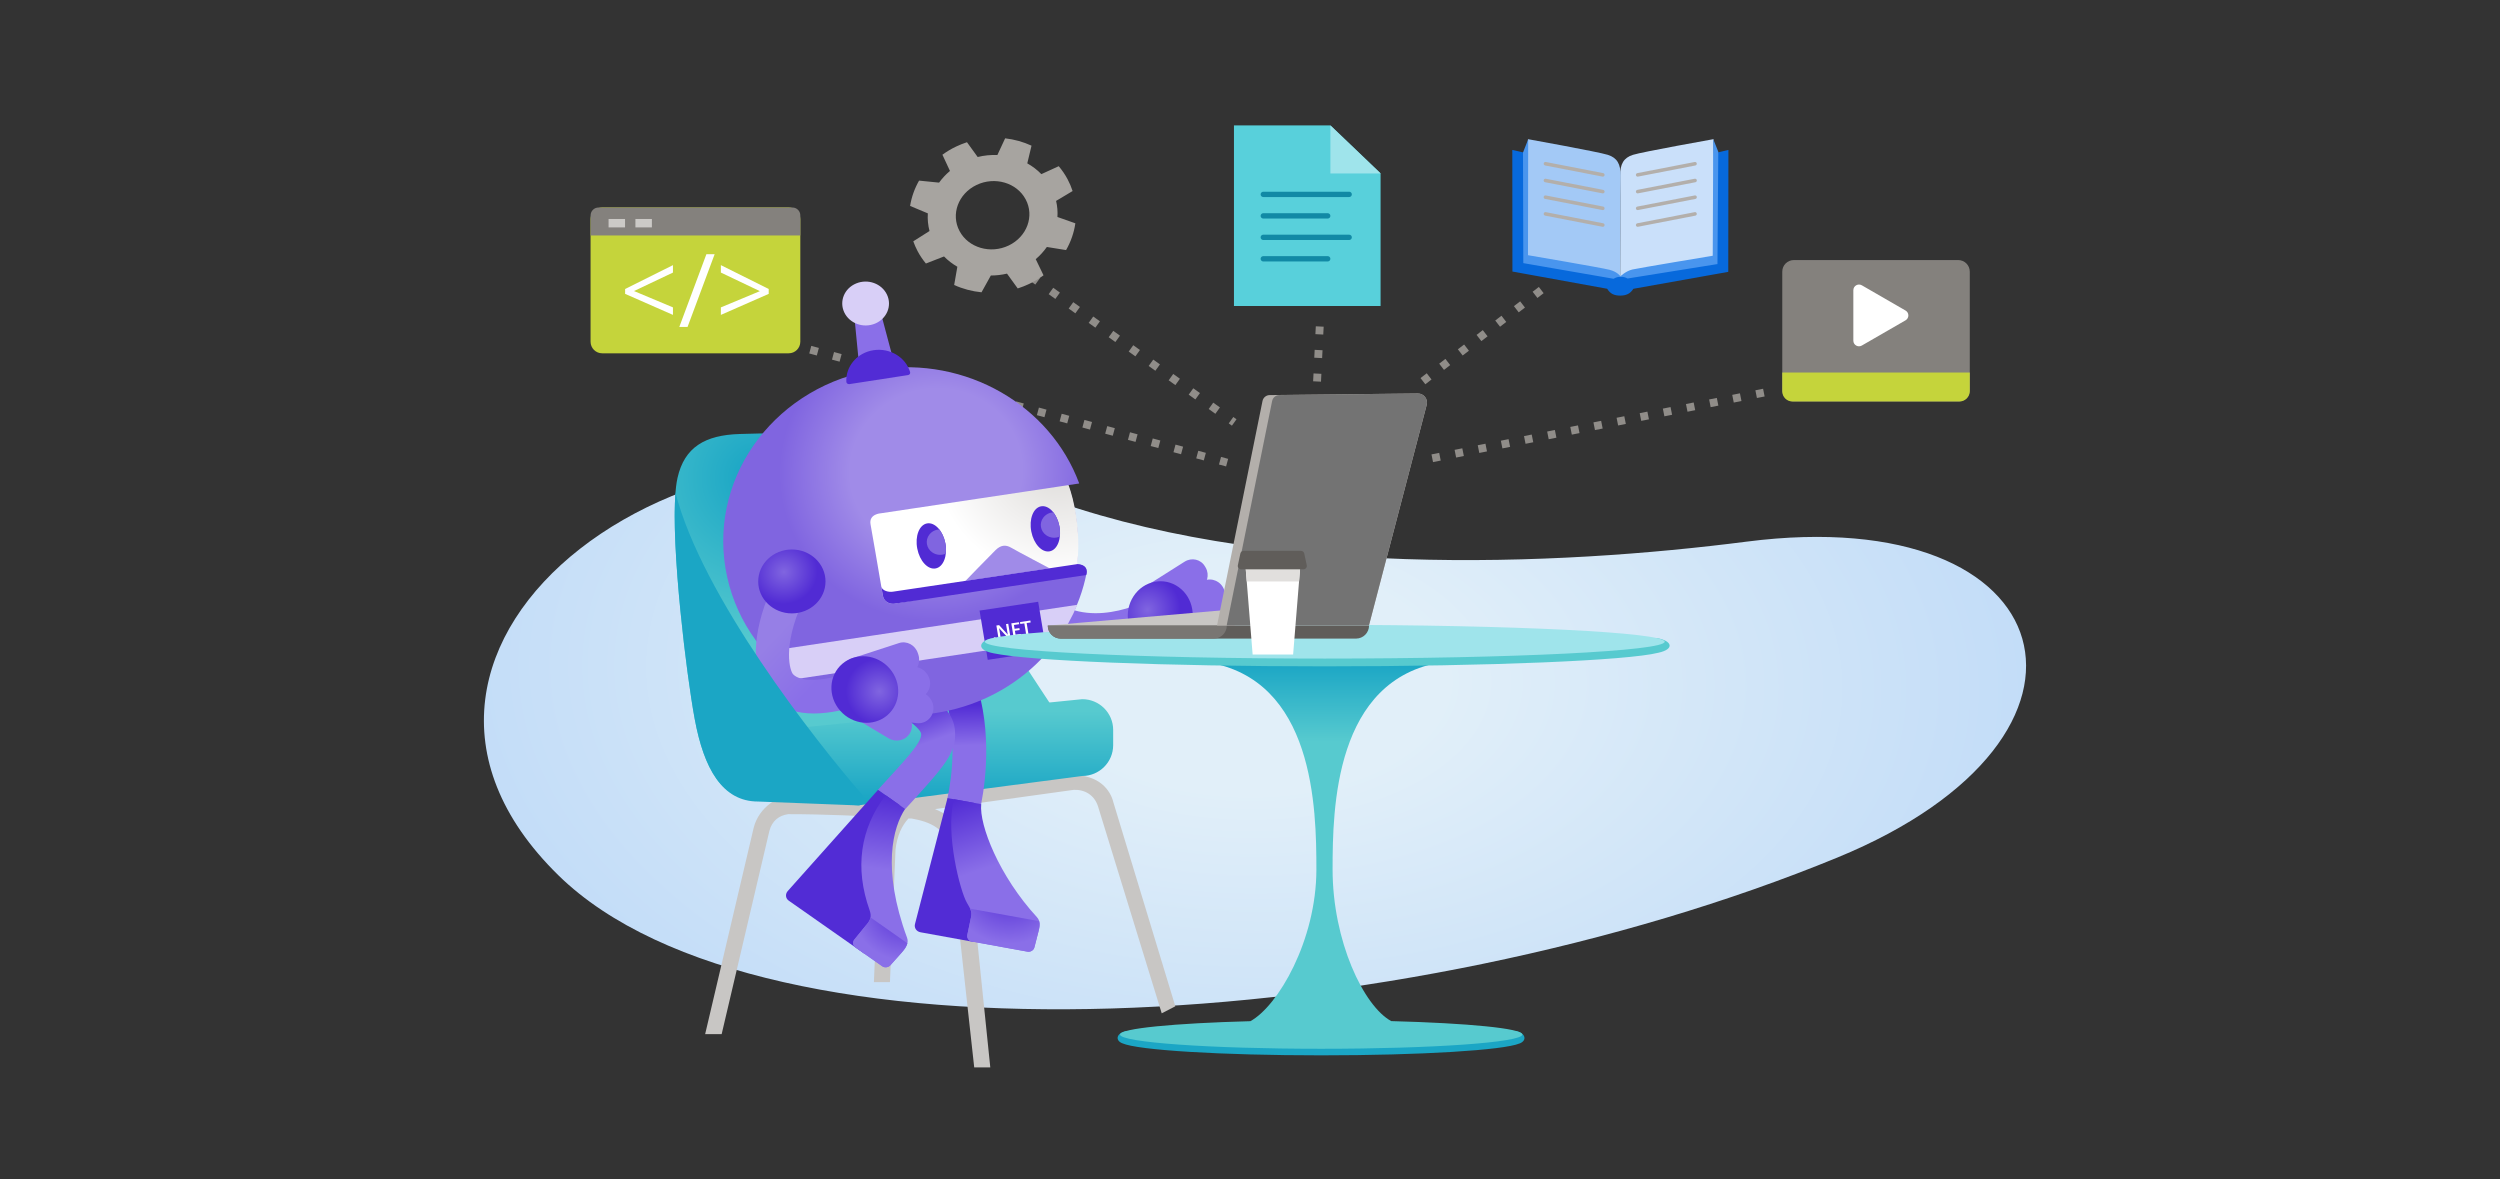 <svg width="636" height="300" viewBox="0 0 636 300" fill="none" xmlns="http://www.w3.org/2000/svg">
<rect x="0" y="0" width="636" height="300" fill="#333333" stroke="none"/>
<path d="M467.43 218.16C356.93 263.57 194.11 273.64 142.06 222.68C81.94 163.83 176.46 92.39 263.24 125.55C320.91 147.58 396.51 143.93 444.36 137.79C525.48 127.37 542.53 187.3 467.43 218.16Z" fill="url(#paint0_radial)"/>
<path d="M263.738 70.193L262.57 71.817L263.382 72.4L264.55 70.776L263.738 70.193Z" fill="#908D89"/>
<path d="M309.19 105.27L307.49 104.05L308.65 102.43L310.35 103.65L309.19 105.27ZM304.1 101.62L302.4 100.4L303.57 98.78L305.27 100L304.1 101.62ZM299.01 97.97L297.31 96.75L298.47 95.13L300.17 96.35L299.01 97.97ZM293.92 94.32L292.22 93.1L293.39 91.48L295.09 92.7L293.92 94.32ZM288.84 90.66L287.14 89.44L288.3 87.82L290 89.04L288.84 90.66ZM283.75 87.01L282.05 85.79L283.22 84.17L284.92 85.39L283.75 87.01ZM278.66 83.36L276.96 82.14L278.12 80.52L279.82 81.74L278.66 83.36ZM273.57 79.71L271.87 78.49L273.04 76.87L274.74 78.09L273.57 79.71ZM268.48 76.05L266.78 74.83L267.94 73.21L269.64 74.43L268.48 76.05Z" fill="#908D89"/>
<path d="M313.754 106.082L312.588 107.707L313.401 108.29L314.567 106.665L313.754 106.082Z" fill="#908D89"/>
<path d="M336.06 97.1L334.06 97L334.16 95L336.16 95.1L336.06 97.1ZM336.35 91.1L334.35 91L334.45 89L336.45 89.1L336.35 91.1ZM336.64 85.11L334.64 85.01L334.74 83.01L336.74 83.11L336.64 85.11Z" fill="#908D89"/>
<path d="M362.6 97.76L361.38 96.18L362.96 94.96L364.18 96.54L362.6 97.76ZM367.35 94.1L366.13 92.52L367.71 91.3L368.93 92.88L367.35 94.1ZM372.1 90.44L370.88 88.86L372.47 87.64L373.69 89.22L372.1 90.44ZM376.86 86.78L375.64 85.2L377.22 83.98L378.44 85.56L376.86 86.78ZM381.61 83.12L380.39 81.54L381.97 80.32L383.19 81.9L381.61 83.12ZM386.36 79.46L385.14 77.88L386.73 76.66L387.95 78.24L386.36 79.46ZM391.12 75.8L389.9 74.22L391.48 73L392.7 74.58L391.12 75.8Z" fill="#908D89"/>
<path d="M364.56 117.56L364.17 115.6L366.13 115.21L366.52 117.17L364.56 117.56ZM370.44 116.4L370.05 114.44L372.01 114.05L372.4 116.01L370.44 116.4ZM376.33 115.23L375.94 113.27L377.9 112.88L378.29 114.84L376.33 115.23ZM382.21 114.07L381.82 112.11L383.78 111.72L384.17 113.68L382.21 114.07ZM388.1 112.9L387.71 110.94L389.67 110.55L390.06 112.51L388.1 112.9ZM393.99 111.74L393.6 109.78L395.56 109.39L395.95 111.35L393.99 111.74ZM399.87 110.57L399.48 108.61L401.44 108.22L401.83 110.18L399.87 110.57ZM405.76 109.41L405.37 107.45L407.33 107.06L407.72 109.02L405.76 109.41ZM411.65 108.24L411.26 106.28L413.22 105.89L413.61 107.85L411.65 108.24ZM417.53 107.07L417.14 105.11L419.1 104.72L419.49 106.68L417.53 107.07ZM423.42 105.91L423.03 103.95L424.99 103.56L425.38 105.52L423.42 105.91ZM429.3 104.74L428.91 102.78L430.87 102.39L431.26 104.35L429.3 104.74ZM435.19 103.58L434.8 101.62L436.76 101.23L437.15 103.19L435.19 103.58ZM441.07 102.41L440.68 100.45L442.64 100.06L443.03 102.02L441.07 102.41ZM446.96 101.25L446.57 99.29L448.53 98.9L448.92 100.86L446.96 101.25Z" fill="#908D89"/>
<path d="M311.92 118.66L310.11 118.17L310.63 116.24L312.44 116.73L311.92 118.66ZM306.25 117.13L304.32 116.61L304.84 114.68L306.77 115.2L306.25 117.13ZM300.46 115.56L298.53 115.04L299.05 113.11L300.98 113.63L300.46 115.56ZM294.67 113.99L292.74 113.47L293.26 111.54L295.19 112.06L294.67 113.99ZM288.88 112.42L286.95 111.9L287.47 109.97L289.4 110.49L288.88 112.42ZM283.09 110.85L281.16 110.33L281.68 108.4L283.61 108.92L283.09 110.85ZM277.29 109.28L275.36 108.76L275.88 106.83L277.81 107.35L277.29 109.28ZM271.5 107.71L269.57 107.19L270.09 105.26L272.02 105.78L271.5 107.71ZM265.71 106.14L263.78 105.62L264.3 103.69L266.23 104.21L265.71 106.14ZM259.92 104.57L257.99 104.05L258.51 102.12L260.44 102.64L259.92 104.57ZM254.13 103L252.2 102.48L252.72 100.55L254.65 101.07L254.13 103ZM248.34 101.43L246.41 100.91L246.93 98.98L248.86 99.5L248.34 101.43ZM242.55 99.86L240.62 99.34L241.14 97.41L243.07 97.93L242.55 99.86ZM236.76 98.29L234.83 97.77L235.35 95.84L237.28 96.36L236.76 98.29ZM230.96 96.72L229.03 96.2L229.55 94.27L231.48 94.79L230.96 96.72ZM225.17 95.15L223.24 94.63L223.76 92.7L225.69 93.22L225.17 95.15ZM219.38 93.58L217.45 93.06L217.97 91.13L219.9 91.65L219.38 93.58ZM213.59 92.01L211.66 91.49L212.18 89.56L214.11 90.08L213.59 92.01ZM207.8 90.44L205.87 89.92L206.39 87.99L208.32 88.51L207.8 90.44Z" fill="#908D89"/>
<path d="M283.23 204.07C282.52 201.15 279.72 196.98 272.56 197.22L269.7 197.42L269.57 197.32L267.96 197.54L203.46 201.96C197.9 201.96 193.08 205.47 191.76 210.49L179.39 263.08H183.59L195.73 211.39C196.41 208.82 198.13 207.47 200.51 207.12C209.86 207.12 219.86 207.62 226.2 207.96C225.05 209.88 224.19 212.38 223.76 215.77L222.32 249.86H226.4L227.82 216.14C228.24 212.43 229.51 209.96 231.11 208.22C231.3 208.23 231.49 208.24 231.65 208.24C231.74 208.24 231.82 208.23 231.91 208.23C236.63 209.06 240.77 210.81 241.76 216.31L247.84 271.55H251.93L246.25 216.28C245.69 211.46 242.7 207.82 237.87 205.84L273.14 200.94C275.96 200.81 278.42 202.26 279.34 205.16L295.54 257.79L299 256L283.23 204.07Z" fill="#C8C6C4"/>
<path d="M219.75 199.04C219.75 199.04 201.75 203.59 192.67 203.59C183.6 203.59 179.09 195.53 176.75 182.97C174.41 170.41 169.89 132.55 172.36 121.57C174.12 113.75 179.38 110.68 188.16 110.41C193.42 110.24 205.13 109.85 215.96 111.53C226.79 113.2 234.17 128.7 240.83 138.88C260.73 169.3 273.72 188.99 273.72 188.99L219.75 199.04Z" fill="url(#paint1_radial)"/>
<path d="M275.32 197.41L218.49 204.86C214.15 204.86 184.31 200.28 184.31 195.96V192.07C184.31 187.75 200.25 185.01 204.6 185.01L275.33 177.87C279.67 177.87 283.19 181.37 283.19 185.69V189.58C283.18 193.91 279.66 197.41 275.32 197.41Z" fill="url(#paint2_linear)"/>
<path d="M300.25 157.98C299.61 158.4 284.35 168.31 269.75 163.18C261.31 160.22 255.01 153.02 251.02 141.78L258.73 138.69C261.82 147.38 266.41 152.85 272.38 154.96C283.27 158.81 295.81 150.74 295.93 150.66L300.25 157.98Z" fill="#8A6FE8"/>
<path d="M249.59 204.63C250.94 197.8 252.5 183.72 247.23 170.7L239.18 173.54C243.96 185.35 242.18 197.75 241.02 203.1C240.93 203.54 245.21 204.76 249.59 204.63Z" fill="url(#paint3_linear)"/>
<path d="M241.04 203.03L247.78 204.25L247.7 239.63L234.18 237.17C233.15 236.98 232.52 236.05 232.77 235.08L241.04 203.03Z" fill="#522CD5"/>
<path d="M263.78 233.31C264.78 234.4 264.53 235.67 264.19 236.99L263.15 241.04C262.96 241.76 262.18 242.24 261.4 242.1L247.31 239.54C246.43 239.38 245.9 238.59 246.11 237.76L247 233.53C247.39 232.01 246.95 231.34 245.97 229.65C244.28 226.76 240.43 212.03 242.68 203.32L249.62 204.58C249.08 209.91 254.19 222.89 263.78 233.31Z" fill="url(#paint4_linear)"/>
<path d="M264.18 236.99C264.42 236.07 264.6 235.17 264.36 234.35L246.78 231.16C247.14 231.93 247.23 232.56 246.98 233.54L246.09 237.77C245.88 238.59 246.42 239.39 247.29 239.54L261.38 242.1C262.15 242.24 262.94 241.76 263.13 241.04L264.18 236.99Z" fill="url(#paint5_radial)"/>
<path d="M223.29 200.98C230.26 193.34 234.55 188.92 234.35 186.73C234.3 186.18 233.62 185.08 230.64 182.93C228.12 181.11 225.19 179.05 225.19 179.04L230.44 172.31C230.44 172.31 233.4 174.4 235.95 176.24C239.35 178.69 242.56 181.54 242.93 185.74C243.45 191.51 240.53 194.61 230.25 205.88L223.29 200.98Z" fill="url(#paint6_linear)"/>
<path d="M273.97 143.53C275.17 131.98 271.73 123.42 271.73 123.42L274.48 123.01L274.54 122.95C267.22 103.19 245.88 90.58 223.32 93.97C197.9 97.79 180.55 120.46 184.57 144.61C188.59 168.76 212.46 185.24 237.88 181.42C257.94 178.41 272.97 163.65 276.44 145.7C276.5 144.95 276.27 143.65 273.97 143.53Z" fill="url(#paint7_radial)"/>
<path d="M274.06 153.86L194.58 165.8C196.84 168.41 199.4 170.75 202.2 172.8L269.07 162.75C271.09 159.98 272.76 157 274.06 153.86Z" fill="#D8CFF7"/>
<path d="M251.28 167.86L266.2 165.62L264.11 153.09L249.2 155.33L251.28 167.86Z" fill="#512BD4"/>
<path d="M253.11 162.8C253.01 162.81 252.92 162.8 252.84 162.74C252.76 162.69 252.71 162.61 252.7 162.53C252.69 162.44 252.71 162.36 252.77 162.28C252.83 162.21 252.91 162.16 253.01 162.15C253.11 162.14 253.2 162.15 253.28 162.21C253.36 162.26 253.41 162.34 253.42 162.43C253.43 162.52 253.41 162.6 253.35 162.68C253.29 162.74 253.21 162.78 253.11 162.8Z" fill="white"/>
<path d="M257.07 162.16L256.42 162.26L254.3 159.96C254.25 159.9 254.2 159.84 254.16 159.78H254.15C254.18 159.85 254.21 160.01 254.25 160.25L254.62 162.52L254.05 162.6L253.48 159.13L254.17 159.03L256.22 161.27C256.31 161.36 256.36 161.43 256.39 161.46H256.4C256.37 161.37 256.33 161.22 256.3 161L255.93 158.77L256.5 158.69L257.07 162.16Z" fill="white"/>
<path d="M259.85 161.75L257.85 162.05L257.28 158.58L259.2 158.3L259.28 158.79L257.95 158.99L258.11 159.97L259.33 159.79L259.41 160.28L258.19 160.46L258.36 161.48L259.77 161.27L259.85 161.75Z" fill="white"/>
<path d="M262.2 158.35L261.18 158.5L261.67 161.48L261.08 161.57L260.59 158.59L259.57 158.74L259.49 158.25L262.12 157.86L262.2 158.35Z" fill="white"/>
<path d="M274.07 143.51C275.25 132.1 271.92 123.62 271.83 123.41L224.08 130.58C224.08 130.58 221.02 130.74 221.46 133.35C221.89 135.96 223.24 143.32 224.59 151.48C224.87 153.16 226.45 153.75 227.59 153.58C227.59 153.58 273.17 145.5 274.07 143.51Z" fill="url(#paint8_radial)"/>
<path d="M245.58 147.81C245.58 147.81 252 141.18 253.27 139.95C254.53 138.71 255.78 138.47 257.27 139.35C258.76 140.23 267.03 144.59 267.03 144.59L245.58 147.81Z" fill="#A08BE8"/>
<path d="M276.34 146.28C276.34 146.28 277.32 143.69 274.07 143.51C274.07 143.5 227.11 150.53 227.11 150.53C226.02 150.69 224.51 150.29 224.22 149.3C224.34 150.02 224.46 150.75 224.59 151.49C224.84 153.01 226.17 153.64 227.26 153.61C227.37 153.61 227.48 153.6 227.59 153.58L230.8 153.1L276.34 146.28Z" fill="#512BD4"/>
<path d="M238.036 144.607C240.01 144.224 241.113 141.352 240.499 138.191C239.886 135.03 237.79 132.778 235.816 133.16C233.843 133.543 232.74 136.416 233.353 139.577C233.966 142.738 236.063 144.99 238.036 144.607Z" fill="#512BD4"/>
<path d="M236.42 136.01C237.04 135.2 237.98 134.74 238.95 134.68C239.68 135.6 240.25 136.85 240.52 138.29C240.68 139.19 240.71 140.05 240.61 140.85C239.52 141.33 238.21 141.25 237.17 140.53C235.65 139.48 235.31 137.45 236.42 136.01Z" fill="#8065E0"/>
<path d="M301.35 142.9L290.31 149.88C288.49 151.03 287.86 153.43 288.9 155.24L289.09 155.56C290.13 157.37 292.46 157.9 294.28 156.75L305.32 149.77C307.14 148.62 307.77 146.22 306.73 144.41L306.54 144.09C305.49 142.28 303.17 141.75 301.35 142.9Z" fill="#8A6FE8"/>
<path d="M295.65 164.93L303.52 167.2C305.62 167.79 307.8 166.47 308.38 164.26C308.96 162.04 307.73 159.77 305.63 159.18L297.56 156.85L295.65 164.93Z" fill="#8A6FE8"/>
<path d="M299.37 162.38L310.53 160.49C312.68 160.12 314.16 157.98 313.82 155.72C313.49 153.46 311.47 151.93 309.31 152.3L301.01 153.68L299.37 162.38Z" fill="#8A6FE8"/>
<path d="M298.71 159.92L309.2 155.42C311.23 154.55 312.22 152.13 311.41 150.01C310.61 147.89 308.31 146.87 306.28 147.73L295.6 152.31L298.71 159.92Z" fill="#8A6FE8"/>
<path d="M288.38 151.67C290.98 147.7 296.13 146.68 299.88 149.38C303.63 152.08 304.56 157.49 301.95 161.46C299.35 165.43 294.2 166.45 290.45 163.75C286.71 161.04 285.78 155.63 288.38 151.67Z" fill="url(#paint9_radial)"/>
<path d="M218.48 92.15L227.07 90.83L223.19 76.24L217.02 77.18L218.48 92.15Z" fill="#8A6FE8"/>
<path d="M222.63 82.32C219.63 83.57 216.12 82.3 214.78 79.47C213.45 76.65 214.79 73.36 217.8 72.11C220.8 70.86 224.31 72.13 225.65 74.96C226.98 77.78 225.63 81.07 222.63 82.32Z" fill="#D8CFF7"/>
<path d="M216.08 97.72C215.7 97.78 215.32 97.51 215.31 97.15C215.09 93.25 218.02 89.74 222.22 89.09C226.42 88.45 230.4 90.89 231.53 94.65C231.64 95.01 231.38 95.37 231 95.42L216.08 97.72Z" fill="#522CD5"/>
<path d="M223.37 200.94L228.79 204.75L219.96 242.66L200.66 229.13C199.83 228.55 199.72 227.45 200.41 226.67L223.37 200.94Z" fill="#522CD5"/>
<path d="M230.77 238.6C231.27 239.95 230.36 241.25 229.42 242.31L226.52 245.56C226 246.14 225.07 246.26 224.45 245.82L217.63 241.03C216.93 240.53 216.83 239.6 217.42 238.94L220.26 235.46C221.35 234.24 221.86 233.34 221.22 231.53C217.43 220.84 218.78 210.91 225.3 202.3L230.26 205.79C227.21 210.4 224.25 220.86 230.77 238.6Z" fill="url(#paint10_linear)"/>
<path d="M224.44 245.82C225.06 246.26 225.99 246.14 226.51 245.56L229.41 242.31C230.03 241.61 230.63 240.82 230.83 239.97L221.45 233.38C221.33 234.13 220.89 234.74 220.25 235.46L217.41 238.94C216.82 239.6 216.92 240.53 217.62 241.03L224.44 245.82Z" fill="url(#paint11_radial)"/>
<path d="M267.046 140.257C269.02 139.874 270.123 137.002 269.51 133.841C268.897 130.68 266.8 128.428 264.826 128.81C262.853 129.193 261.75 132.066 262.363 135.227C262.976 138.388 265.073 140.64 267.046 140.257Z" fill="#512BD4"/>
<path d="M265.43 131.66C266.05 130.85 266.99 130.39 267.96 130.33C268.69 131.25 269.26 132.5 269.53 133.94C269.69 134.84 269.72 135.7 269.62 136.5C268.53 136.98 267.22 136.9 266.18 136.18C264.66 135.13 264.32 133.1 265.43 131.66Z" fill="#8065E0"/>
<path d="M195.01 176.3C191.33 171.39 191.02 161.29 196.17 149.95C197.13 147.83 205.17 150.89 204.21 153.01C198.88 164.8 201.06 170.78 201.75 171.52C203.59 173.51 209.12 173.42 215.49 171.3C217.65 170.58 220.05 171.83 220.84 174.08C221.63 176.34 220.52 178.75 218.36 179.46C212.51 181.4 201.8 183.71 195.84 177.29C195.54 176.98 195.27 176.65 195.01 176.3Z" fill="url(#paint12_linear)"/>
<path d="M228.72 163.59L216.81 167.47C214.85 168.11 213.81 170.3 214.49 172.37L214.61 172.74C215.29 174.8 217.44 175.96 219.4 175.32L231.31 171.44C233.27 170.8 234.31 168.61 233.63 166.54L233.51 166.17C232.83 164.1 230.68 162.95 228.72 163.59Z" fill="#8A6FE8"/>
<path d="M218.65 183.4L226.02 187.81C227.99 188.97 230.45 188.37 231.52 186.46C232.59 184.55 231.85 182.06 229.88 180.9L222.33 176.38L218.65 183.4Z" fill="#8A6FE8"/>
<path d="M221.56 182.5L233.12 183.97C235.35 184.25 237.3 182.67 237.46 180.45C237.62 178.23 235.94 176.21 233.71 175.94L225.11 174.82L221.56 182.5Z" fill="#8A6FE8"/>
<path d="M221.71 178.86L233.18 177.68C235.4 177.46 236.92 175.47 236.58 173.25C236.24 171.03 234.17 169.41 231.96 169.63L220.28 170.82L221.71 178.86Z" fill="#8A6FE8"/>
<path d="M214.3 168.86C217.77 165.9 223.14 166.43 226.3 170.05C229.46 173.67 229.19 179 225.72 181.97C222.25 184.93 216.88 184.4 213.72 180.78C210.56 177.16 210.82 171.82 214.3 168.86Z" fill="url(#paint13_radial)"/>
<path d="M201.45 156.05C206.178 156.05 210.01 152.41 210.01 147.92C210.01 143.43 206.178 139.79 201.45 139.79C196.723 139.79 192.89 143.43 192.89 147.92C192.89 152.41 196.723 156.05 201.45 156.05Z" fill="url(#paint14_radial)"/>
<path d="M171.84 125.29C170.71 139.38 174.62 171.58 176.74 182.98C179.08 195.54 183.76 203.91 192.84 203.91L218.4 204.9C219.69 204.9 220.39 203.39 219.54 202.41C207.25 188.25 178.53 151.63 171.84 125.29Z" fill="#1BA6C5"/>
<path d="M385.78 262.32C384.69 262.07 287.44 262.07 286.34 262.33C284.04 262.87 283.64 264.65 285.48 265.4C285.5 265.41 285.52 265.41 285.54 265.42C289.37 267.15 310.55 268.48 336.1 268.48C361.5 268.48 382.57 267.17 386.59 265.45C386.6 265.45 386.6 265.45 386.61 265.45C386.64 265.44 386.66 265.43 386.69 265.42C386.7 265.42 386.7 265.41 386.71 265.41C388.54 264.61 388.04 262.84 385.78 262.32Z" fill="#1BA6C5"/>
<path d="M353.94 259.77C346.92 255.99 339.01 239.38 339.01 221.16C339.01 205.64 339.53 172.72 366.99 168.43L338.59 162.34L336.95 162.54L306.91 168.44C334.37 172.72 334.89 205.65 334.89 221.17C334.89 239.22 325.12 255.97 318.09 259.79C298.72 260.31 284.93 261.63 284.93 263.18C284.93 265.18 307.84 266.81 336.11 266.81C364.37 266.81 387.29 265.19 387.29 263.18C387.28 261.62 373.41 260.29 353.94 259.77Z" fill="url(#paint15_linear)"/>
<path d="M421.61 162.35C419.79 162.03 253.36 162.15 252.06 162.44C249.24 163.08 248.12 165.32 252.77 166.2H252.78C261.67 168.1 296.01 169.52 337.02 169.52C379.08 169.52 414.12 168.03 421.88 166.06H421.89C426.12 165.13 425.36 163.02 421.61 162.35Z" fill="#57CACF"/>
<path d="M337.02 167.54C384.782 167.54 423.5 165.619 423.5 163.25C423.5 160.881 384.782 158.96 337.02 158.96C289.258 158.96 250.54 160.881 250.54 163.25C250.54 165.619 289.258 167.54 337.02 167.54Z" fill="#9FE4EB"/>
<path d="M266.54 159.14L316.47 154.78C316.47 154.78 312.79 161.77 312.42 161.77C312.06 161.78 266.54 159.14 266.54 159.14Z" fill="#C8C6C4"/>
<path d="M344.97 162.46H269.86C268.03 162.46 266.55 160.98 266.55 159.15H348.29C348.28 160.97 346.8 162.46 344.97 162.46Z" fill="#605D5A"/>
<path d="M308.78 162.46H269.86C268.03 162.46 266.55 160.98 266.55 159.15H348.29H312.1C312.09 160.97 310.6 162.46 308.78 162.46Z" fill="#797673"/>
<path d="M360.7 100.1L323 100.51C322.11 100.52 321.35 101.15 321.18 102.02L309.61 159.14H348.26L362.96 102.98C363.33 101.52 362.21 100.09 360.7 100.1Z" fill="#B3AFAB"/>
<path d="M360.7 100.1L325.45 100.51C324.56 100.52 323.8 101.15 323.63 102.02L312.06 159.14H348.25L362.95 102.98C363.33 101.52 362.21 100.09 360.7 100.1Z" fill="#737373"/>
<path d="M328.97 166.51H318.67L316.8 143.33H330.85L328.97 166.51Z" fill="white"/>
<path d="M330.48 147.93L330.85 143.33H316.8L317.17 147.93H330.48Z" fill="#E1DFDD"/>
<path d="M331.61 144.83H315.75C315.21 144.83 314.8 144.33 314.91 143.8L315.55 140.81C315.63 140.42 315.98 140.13 316.39 140.13H330.96C331.36 140.13 331.71 140.41 331.8 140.81L332.44 143.8C332.56 144.33 332.15 144.83 331.61 144.83Z" fill="#605D5A"/>
<path d="M246 36.18C245.06 36.49 244.13 36.86 243.22 37.29C241.97 37.89 240.82 38.58 239.75 39.36L241.67 43.49C240.61 44.38 239.68 45.38 238.9 46.46L233.81 45.95C232.66 47.97 231.89 50.15 231.53 52.39L236.04 54.28C235.94 55.77 236.08 57.29 236.47 58.77C235.37 59.49 233.52 60.65 232.34 61.39C232.64 62.24 233.01 63.08 233.44 63.9C234.04 65.03 234.76 66.08 235.55 67.04L240.16 65.24C241.16 66.27 242.31 67.14 243.55 67.86L242.74 72.5C244.91 73.49 247.27 74.12 249.7 74.36L252.07 70.09C253.44 70.09 254.81 69.93 256.18 69.61L258.91 73.38C259.9 73.06 260.88 72.68 261.84 72.22C263.15 71.59 264.36 70.86 265.47 70.04L263.49 65.93C264.58 65 265.53 63.96 266.32 62.83L271.21 63.62C272.43 61.49 273.23 59.18 273.57 56.81C272.14 56.32 270.14 55.62 269.01 55.2C269.1 53.84 268.99 52.46 268.67 51.11L272.87 48.6C272.54 47.59 272.12 46.59 271.6 45.61C270.96 44.41 270.2 43.3 269.34 42.28L264.92 44.3C263.87 43.21 262.66 42.3 261.34 41.56L262.42 37.06C260.32 36.09 258.06 35.46 255.71 35.19L253.73 39.44C252.07 39.37 250.39 39.53 248.72 39.94L246 36.18ZM260.93 50.72C263.2 54.97 261.27 60.22 256.62 62.45C251.98 64.68 246.37 63.04 244.11 58.79C241.84 54.54 243.77 49.29 248.42 47.06C253.07 44.83 258.67 46.47 260.93 50.72Z" fill="#A7A4A0"/>
<path d="M498.17 102.14H456.35C454.73 102.14 453.41 100.82 453.41 99.2V69.1C453.41 67.48 454.73 66.16 456.35 66.16H498.17C499.79 66.16 501.11 67.48 501.11 69.1V99.2C501.11 100.83 499.79 102.14 498.17 102.14Z" fill="#84817D"/>
<path d="M453.41 94.78V99.56C453.41 100.99 454.57 102.14 455.99 102.14H498.49C499.93 102.14 501.11 100.97 501.11 99.52V94.78H453.41Z" fill="#C5D43B"/>
<path d="M471.49 86.66V73.83C471.49 72.72 472.69 72.03 473.65 72.58L484.77 79C485.73 79.55 485.73 80.94 484.77 81.49L473.64 87.91C472.69 88.46 471.49 87.77 471.49 86.66Z" fill="white"/>
<path d="M200.65 89.88H153.19C151.56 89.88 150.24 88.56 150.24 86.93V55.73C150.24 54.1 151.56 52.78 153.19 52.78H200.65C202.28 52.78 203.6 54.1 203.6 55.73V86.93C203.6 88.56 202.28 89.88 200.65 89.88Z" fill="#C5D43B"/>
<path d="M203.6 59.9V54.8C203.6 53.69 202.7 52.79 201.59 52.79H152.26C151.15 52.79 150.25 53.69 150.25 54.8V59.9H203.6Z" fill="#84817D"/>
<path d="M159.01 55.71H154.82V57.85H159.01V55.71Z" fill="#CCCAC7"/>
<path d="M165.84 55.71H161.65V57.85H165.84V55.71Z" fill="#CCCAC7"/>
<path d="M171.2 80.11L159.03 74.76V73.52L171.2 67.45V69.34L161.29 74.04L171.2 78.2V80.11Z" fill="white"/>
<path d="M181.81 64.66L174.91 83.18H172.81L179.71 64.66H181.81Z" fill="white"/>
<path d="M183.39 78.2L193.31 74.07L183.39 69.34V67.45L195.56 73.52V74.76L183.39 80.11V78.2Z" fill="white"/>
<path d="M351.22 77.84H313.92V31.9H338.45L351.22 44.11V77.84Z" fill="#58D0DB"/>
<path d="M338.45 31.9V44.13H351.22V44.11L338.45 31.9Z" fill="#9FE4EB"/>
<path d="M343.23 50.13H321.38C321 50.13 320.7 49.82 320.7 49.45C320.7 49.08 321.01 48.77 321.38 48.77H343.23C343.61 48.77 343.91 49.08 343.91 49.45C343.91 49.82 343.61 50.13 343.23 50.13Z" fill="#1189A5"/>
<path d="M337.77 55.6H321.38C321 55.6 320.7 55.29 320.7 54.92C320.7 54.54 321.01 54.24 321.38 54.24H337.77C338.15 54.24 338.45 54.55 338.45 54.92C338.45 55.29 338.15 55.6 337.77 55.6Z" fill="#1189A5"/>
<path d="M343.23 61.06H321.38C321 61.06 320.7 60.75 320.7 60.38C320.7 60 321.01 59.7 321.38 59.7H343.23C343.61 59.7 343.91 60.01 343.91 60.38C343.91 60.75 343.61 61.06 343.23 61.06Z" fill="#1189A5"/>
<path d="M337.77 66.52H321.38C321 66.52 320.7 66.21 320.7 65.84C320.7 65.46 321.01 65.16 321.38 65.16H337.77C338.15 65.16 338.45 65.47 338.45 65.84C338.45 66.21 338.15 66.52 337.77 66.52Z" fill="#1189A5"/>
<path d="M439.71 38.14L414.57 44.04L414.65 70.43C414.02 69.85 413.13 70.12 412.2 70.12C411.3 70.12 410.56 69.19 409.93 69.74L409.87 44.04L384.73 38.14L384.76 69.08L408.86 73.46C409.67 74.76 410.66 75.2 412.19 75.2C413.72 75.2 414.76 74.7 415.52 73.47L439.67 69.16L439.71 38.14Z" fill="#0769DC"/>
<path d="M435.92 35.4C435.92 35.4 417.76 38.64 415.42 39.39C413.08 40.13 412.12 41.72 412.18 44.73C412.25 47.75 412.18 70.34 412.18 70.34L436.32 65.64L435.92 35.4Z" fill="#CAE0FA"/>
<path d="M388.71 35.4C388.71 35.4 406.69 38.64 409.03 39.39C411.37 40.13 412.33 41.72 412.27 44.73C412.2 47.75 412.18 70.34 412.18 70.34L388.13 65.7L388.71 35.4Z" fill="#A3C9F6"/>
<path d="M407.76 44.94C407.73 44.94 407.7 44.94 407.67 44.93L393.08 42.1C392.84 42.05 392.68 41.82 392.72 41.57C392.77 41.32 393.01 41.17 393.25 41.21L407.84 44.04C408.08 44.09 408.24 44.32 408.2 44.57C408.16 44.79 407.97 44.94 407.76 44.94Z" fill="#B3AFAB"/>
<path d="M407.76 49.2C407.73 49.2 407.7 49.2 407.67 49.19L393.07 46.36C392.83 46.31 392.67 46.08 392.71 45.83C392.76 45.58 393 45.43 393.24 45.47L407.84 48.3C408.08 48.35 408.24 48.58 408.2 48.83C408.16 49.05 407.97 49.2 407.76 49.2Z" fill="#B3AFAB"/>
<path d="M407.76 53.45C407.73 53.45 407.7 53.45 407.67 53.44L393.07 50.61C392.83 50.56 392.67 50.33 392.71 50.08C392.76 49.83 393 49.67 393.24 49.72L407.84 52.55C408.08 52.6 408.24 52.83 408.2 53.08C408.16 53.3 407.97 53.45 407.76 53.45Z" fill="#B3AFAB"/>
<path d="M407.76 57.7C407.73 57.7 407.7 57.7 407.67 57.69L393.08 54.86C392.84 54.81 392.68 54.58 392.72 54.33C392.77 54.08 393.01 53.92 393.25 53.97L407.84 56.8C408.08 56.85 408.24 57.08 408.2 57.33C408.16 57.55 407.97 57.7 407.76 57.7Z" fill="#B3AFAB"/>
<path d="M416.62 44.94C416.65 44.94 416.68 44.94 416.71 44.93L431.3 42.1C431.54 42.05 431.7 41.82 431.66 41.57C431.61 41.32 431.37 41.17 431.13 41.21L416.54 44.04C416.3 44.09 416.14 44.32 416.18 44.57C416.22 44.79 416.41 44.94 416.62 44.94Z" fill="#B3AFAB"/>
<path d="M416.62 49.2C416.65 49.2 416.68 49.2 416.71 49.19L431.31 46.36C431.55 46.31 431.71 46.08 431.67 45.83C431.62 45.58 431.38 45.43 431.14 45.47L416.54 48.3C416.3 48.35 416.14 48.58 416.18 48.83C416.22 49.05 416.41 49.2 416.62 49.2Z" fill="#B3AFAB"/>
<path d="M416.62 53.45C416.65 53.45 416.68 53.45 416.71 53.44L431.31 50.61C431.55 50.56 431.71 50.33 431.67 50.08C431.62 49.83 431.38 49.67 431.14 49.72L416.54 52.55C416.3 52.6 416.14 52.83 416.18 53.08C416.22 53.3 416.41 53.45 416.62 53.45Z" fill="#B3AFAB"/>
<path d="M416.62 57.7C416.65 57.7 416.68 57.7 416.71 57.69L431.3 54.86C431.54 54.81 431.7 54.58 431.66 54.33C431.61 54.08 431.37 53.92 431.13 53.97L416.54 56.8C416.3 56.85 416.14 57.08 416.18 57.33C416.22 57.55 416.41 57.7 416.62 57.7Z" fill="#B3AFAB"/>
<path d="M410.5 70.92C411.04 70.59 411.66 70.4 412.34 70.4C412.96 70.4 413.55 70.57 414.06 70.85L436.92 67.18L437.13 38.6L435.85 35.39L435.72 65.06C435.72 65.06 416.96 68.18 415.28 68.56C413.6 68.95 412.22 70.3 412.22 70.3C412.22 70.3 411.56 69.17 409.45 68.63C407.34 68.09 388.72 64.92 388.72 64.92L388.77 35.45L387.45 38.81L387.53 66.94L410.5 70.92Z" fill="#4995EE"/>
<defs>
<radialGradient id="paint0_radial" cx="0" cy="0" r="1" gradientUnits="userSpaceOnUse" gradientTransform="translate(316.474 172.352) rotate(1.556) scale(276.788 159.951)">
<stop offset="0.182" stop-color="#E1EFF9"/>
<stop offset="0.914" stop-color="#B8D6F7"/>
</radialGradient>
<radialGradient id="paint1_radial" cx="0" cy="0" r="1" gradientUnits="userSpaceOnUse" gradientTransform="translate(193.225 121.496) scale(48.906)">
<stop offset="0.061" stop-color="#1BA6C5"/>
<stop offset="0.887" stop-color="#57CACF"/>
</radialGradient>
<linearGradient id="paint2_linear" x1="233.742" y1="204.861" x2="233.742" y2="177.871" gradientUnits="userSpaceOnUse">
<stop offset="0.061" stop-color="#1BA6C5"/>
<stop offset="0.887" stop-color="#57CACF"/>
</linearGradient>
<linearGradient id="paint3_linear" x1="245.105" y1="170.765" x2="245.883" y2="204.73" gradientUnits="userSpaceOnUse">
<stop offset="0.252" stop-color="#522CD5"/>
<stop offset="0.556" stop-color="#8A6FE8"/>
</linearGradient>
<linearGradient id="paint4_linear" x1="245.387" y1="202.799" x2="259.183" y2="243.453" gradientUnits="userSpaceOnUse">
<stop stop-color="#522CD5"/>
<stop offset="0.44" stop-color="#8A6FE8"/>
</linearGradient>
<radialGradient id="paint5_radial" cx="0" cy="0" r="1" gradientUnits="userSpaceOnUse" gradientTransform="translate(256.631 225.809) rotate(10.296) scale(15.092 14.338)">
<stop offset="0.034" stop-color="#522CD5"/>
<stop offset="0.996" stop-color="#8A6FE8"/>
</radialGradient>
<linearGradient id="paint6_linear" x1="226.255" y1="173.737" x2="236.85" y2="203.477" gradientUnits="userSpaceOnUse">
<stop offset="0.252" stop-color="#522CD5"/>
<stop offset="0.556" stop-color="#8A6FE8"/>
</linearGradient>
<radialGradient id="paint7_radial" cx="0" cy="0" r="1" gradientUnits="userSpaceOnUse" gradientTransform="translate(238.121 119.872) rotate(171.455) scale(46.353 44.143)">
<stop offset="0.474" stop-color="#A08BE8"/>
<stop offset="0.862" stop-color="#8065E0"/>
</radialGradient>
<radialGradient id="paint8_radial" cx="0" cy="0" r="1" gradientUnits="userSpaceOnUse" gradientTransform="translate(269.491 116.82) rotate(171.455) scale(48.037 45.746)">
<stop offset="0.093" stop-color="#E1DFDD"/>
<stop offset="0.657" stop-color="white"/>
</radialGradient>
<radialGradient id="paint9_radial" cx="0" cy="0" r="1" gradientUnits="userSpaceOnUse" gradientTransform="translate(291.921 155.16) rotate(-67.331) scale(8.655 8.302)">
<stop stop-color="#8065E0"/>
<stop offset="1" stop-color="#512BD4"/>
</radialGradient>
<linearGradient id="paint10_linear" x1="229.61" y1="202.566" x2="223.975" y2="245.632" gradientUnits="userSpaceOnUse">
<stop stop-color="#522CD5"/>
<stop offset="0.44" stop-color="#8A6FE8"/>
</linearGradient>
<radialGradient id="paint11_radial" cx="0" cy="0" r="1" gradientUnits="userSpaceOnUse" gradientTransform="translate(230.405 230.712) rotate(35.11) scale(13.505 13.754)">
<stop offset="0.034" stop-color="#522CD5"/>
<stop offset="0.996" stop-color="#8A6FE8"/>
</radialGradient>
<linearGradient id="paint12_linear" x1="190.523" y1="155.62" x2="217.391" y2="180.931" gradientUnits="userSpaceOnUse">
<stop offset="0.249" stop-color="#967FE6"/>
<stop offset="0.675" stop-color="#8A6FE8"/>
</linearGradient>
<radialGradient id="paint13_radial" cx="0" cy="0" r="1" gradientUnits="userSpaceOnUse" gradientTransform="translate(223.722 175.887) rotate(94.598) scale(8.423 8.527)">
<stop stop-color="#8065E0"/>
<stop offset="1" stop-color="#512BD4"/>
</radialGradient>
<radialGradient id="paint14_radial" cx="0" cy="0" r="1" gradientUnits="userSpaceOnUse" gradientTransform="translate(199.435 145.499) rotate(-8.545) scale(8.549 8.141)">
<stop stop-color="#8065E0"/>
<stop offset="1" stop-color="#512BD4"/>
</radialGradient>
<linearGradient id="paint15_linear" x1="336.103" y1="162.342" x2="336.103" y2="266.801" gradientUnits="userSpaceOnUse">
<stop offset="0.061" stop-color="#1BA6C5"/>
<stop offset="0.252" stop-color="#57CACF"/>
</linearGradient>
</defs>
</svg>
